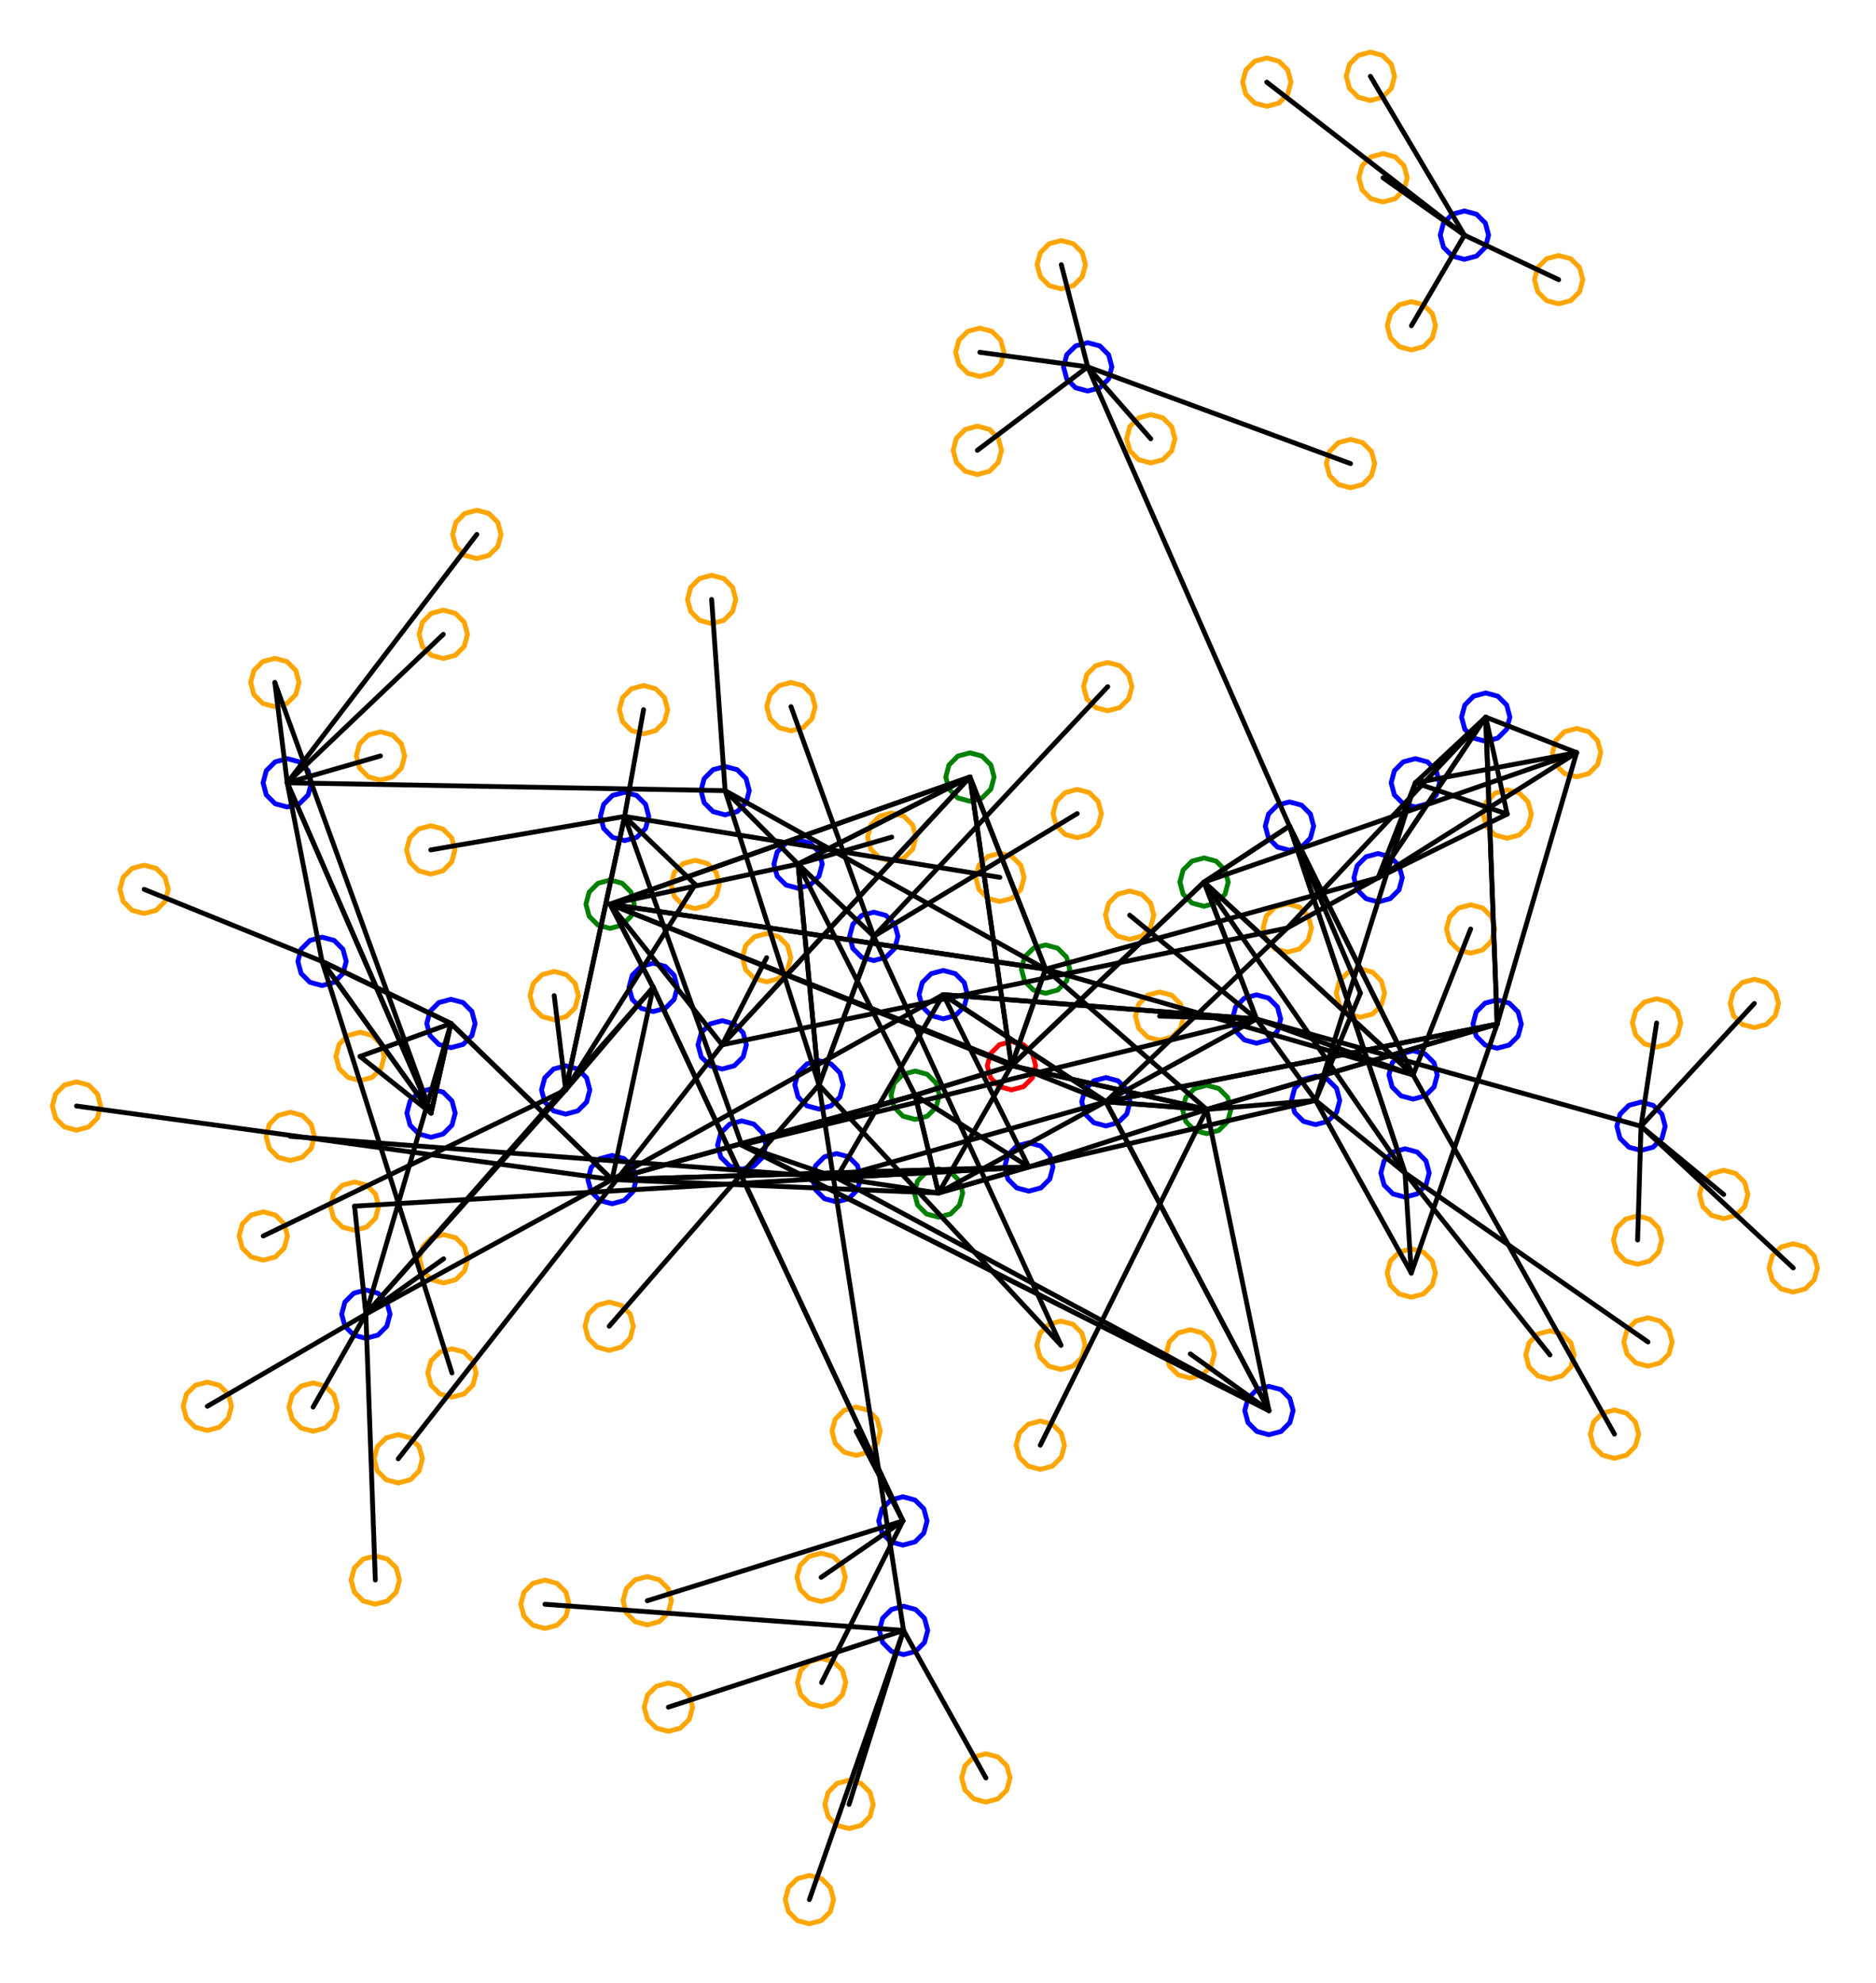 <?xml version="1.0" ?><!DOCTYPE svg  PUBLIC '-//W3C//DTD SVG 1.1//EN'  'http://www.w3.org/Graphics/SVG/1.1/DTD/svg11.dtd'><svg height="410.000" viewBox="-164.000 -200.000 388.000 410.000" width="388.000" xmlns="http://www.w3.org/2000/svg"><line fill="none" stroke="none" stroke-linecap="round" stroke-width="2.0" x1="0.0" x2="0.0" y1="0.0" y2="0.0"/><polygon fill="none" fill-rule="evenodd" points="0.0,0.0 0.0,0.0 0.0,0.0" stroke-linejoin="round"/><line fill="none" stroke="none" stroke-linecap="round" stroke-width="2.0" x1="0.0" x2="0.0" y1="0.0" y2="0.0"/><line fill="none" stroke="none" stroke-linecap="round" stroke-width="2.0" x1="0.0" x2="0.0" y1="0.0" y2="0.0"/><polygon fill="none" fill-rule="evenodd" points="0.0,0.0 0.0,0.0 0.0,0.0" stroke-linejoin="round"/><line fill="none" stroke="none" stroke-linecap="round" stroke-width="2.0" x1="0.0" x2="0.0" y1="0.0" y2="0.0"/><line fill="none" stroke="none" stroke-linecap="round" stroke-width="2.0" x1="0.0" x2="0.0" y1="0.0" y2="0.0"/><polygon fill="none" fill-rule="evenodd" points="0.0,0.0 0.0,0.0 0.0,0.0" stroke-linejoin="round"/><line fill="none" stroke="none" stroke-linecap="round" stroke-width="2.0" x1="0.0" x2="0.0" y1="0.0" y2="0.0"/><line fill="none" stroke="none" stroke-linecap="round" stroke-width="2.0" x1="0.0" x2="0.0" y1="0.0" y2="0.0"/><polygon fill="none" fill-rule="evenodd" points="0.0,0.0 0.0,0.0 0.0,0.0" stroke-linejoin="round"/><line fill="none" stroke="none" stroke-linecap="round" stroke-width="2.0" x1="0.0" x2="0.0" y1="0.0" y2="0.0"/><line fill="none" stroke="none" stroke-linecap="round" stroke-width="2.0" x1="0.0" x2="0.0" y1="0.0" y2="0.0"/><polygon fill="none" fill-rule="evenodd" points="0.0,0.0 0.0,0.0 0.0,0.0" stroke-linejoin="round"/><line fill="none" stroke="none" stroke-linecap="round" stroke-width="2.0" x1="0.0" x2="0.0" y1="0.0" y2="0.0"/><line fill="none" stroke="none" stroke-linecap="round" stroke-width="2.0" x1="0.0" x2="0.0" y1="0.0" y2="0.0"/><polygon fill="none" fill-rule="evenodd" points="0.0,0.0 0.0,0.0 0.0,0.0" stroke-linejoin="round"/><line fill="none" stroke="none" stroke-linecap="round" stroke-width="2.0" x1="0.0" x2="0.0" y1="0.0" y2="0.0"/><line fill="none" stroke="none" stroke-linecap="round" stroke-width="2.0" x1="0.0" x2="0.0" y1="0.0" y2="0.0"/><polygon fill="none" fill-rule="evenodd" points="0.0,0.0 0.0,0.0 0.0,0.0" stroke-linejoin="round"/><line fill="none" stroke="none" stroke-linecap="round" stroke-width="2.0" x1="0.0" x2="0.0" y1="0.0" y2="0.0"/><line fill="none" stroke="none" stroke-linecap="round" stroke-width="2.0" x1="0.0" x2="0.0" y1="0.0" y2="0.0"/><polygon fill="none" fill-rule="evenodd" points="0.0,0.0 0.0,0.0 0.0,0.0" stroke-linejoin="round"/><line fill="none" stroke="none" stroke-linecap="round" stroke-width="2.0" x1="0.0" x2="0.0" y1="0.0" y2="0.0"/><line fill="none" stroke="none" stroke-linecap="round" stroke-width="2.0" x1="0.0" x2="0.0" y1="0.0" y2="0.0"/><polygon fill="none" fill-rule="evenodd" points="0.0,0.0 0.0,0.0 0.0,0.0" stroke-linejoin="round"/><line fill="none" stroke="none" stroke-linecap="round" stroke-width="2.0" x1="0.0" x2="0.0" y1="0.0" y2="0.0"/><line fill="none" stroke="none" stroke-linecap="round" stroke-width="2.0" x1="0.0" x2="0.0" y1="0.0" y2="0.0"/><polygon fill="none" fill-rule="evenodd" points="0.0,0.0 0.0,0.0 0.0,0.0" stroke-linejoin="round"/><line fill="none" stroke="none" stroke-linecap="round" stroke-width="2.0" x1="0.0" x2="0.0" y1="0.0" y2="0.0"/><line fill="none" stroke="none" stroke-linecap="round" stroke-width="2.0" x1="0.0" x2="0.0" y1="0.0" y2="0.0"/><polygon fill="none" fill-rule="evenodd" points="0.0,0.0 0.0,0.0 0.0,0.0" stroke-linejoin="round"/><line fill="none" stroke="none" stroke-linecap="round" stroke-width="2.0" x1="0.0" x2="0.0" y1="0.0" y2="0.0"/><line fill="none" stroke="none" stroke-linecap="round" stroke-width="2.0" x1="0.0" x2="0.0" y1="0.0" y2="0.0"/><polygon fill="none" fill-rule="evenodd" points="0.0,0.0 0.0,0.0 0.0,0.0" stroke-linejoin="round"/><line fill="none" stroke="none" stroke-linecap="round" stroke-width="2.0" x1="0.0" x2="0.0" y1="0.0" y2="0.0"/><line fill="none" stroke="none" stroke-linecap="round" stroke-width="2.0" x1="0.0" x2="0.0" y1="0.0" y2="0.0"/><polygon fill="none" fill-rule="evenodd" points="0.0,0.0 0.0,0.0 0.0,0.0" stroke-linejoin="round"/><line fill="none" stroke="none" stroke-linecap="round" stroke-width="2.0" x1="0.0" x2="0.0" y1="0.0" y2="0.0"/><line fill="none" stroke="none" stroke-linecap="round" stroke-width="2.0" x1="0.0" x2="0.0" y1="0.0" y2="0.0"/><polygon fill="none" fill-rule="evenodd" points="0.0,0.0 0.0,0.0 0.0,0.0" stroke-linejoin="round"/><line fill="none" stroke="none" stroke-linecap="round" stroke-width="2.0" x1="0.0" x2="0.0" y1="0.0" y2="0.0"/><line fill="none" stroke="none" stroke-linecap="round" stroke-width="2.0" x1="0.0" x2="0.0" y1="0.0" y2="0.0"/><polygon fill="none" fill-rule="evenodd" points="0.0,0.0 0.0,0.0 0.0,0.0" stroke-linejoin="round"/><line fill="none" stroke="none" stroke-linecap="round" stroke-width="2.0" x1="0.0" x2="0.0" y1="0.0" y2="0.0"/><line fill="none" stroke="none" stroke-linecap="round" stroke-width="2.0" x1="0.0" x2="0.0" y1="0.0" y2="0.0"/><polygon fill="none" fill-rule="evenodd" points="0.0,0.0 0.0,0.0 0.0,0.0" stroke-linejoin="round"/><line fill="none" stroke="none" stroke-linecap="round" stroke-width="2.0" x1="0.0" x2="0.0" y1="0.0" y2="0.0"/><line fill="none" stroke="none" stroke-linecap="round" stroke-width="2.0" x1="0.0" x2="0.0" y1="0.0" y2="0.0"/><polygon fill="none" fill-rule="evenodd" points="0.0,0.0 0.0,0.0 0.0,0.0" stroke-linejoin="round"/><line fill="none" stroke="none" stroke-linecap="round" stroke-width="2.0" x1="0.0" x2="0.0" y1="0.0" y2="0.0"/><line fill="none" stroke="none" stroke-linecap="round" stroke-width="2.0" x1="0.0" x2="0.0" y1="0.0" y2="0.0"/><polygon fill="none" fill-rule="evenodd" points="0.0,0.0 0.0,0.0 0.0,0.0" stroke-linejoin="round"/><line fill="none" stroke="none" stroke-linecap="round" stroke-width="2.0" x1="0.0" x2="0.0" y1="0.0" y2="0.0"/><line fill="none" stroke="none" stroke-linecap="round" stroke-width="2.0" x1="0.0" x2="0.0" y1="0.0" y2="0.0"/><polygon fill="none" fill-rule="evenodd" points="0.0,0.0 0.0,0.0 0.0,0.0" stroke-linejoin="round"/><line fill="none" stroke="none" stroke-linecap="round" stroke-width="2.0" x1="0.0" x2="0.0" y1="0.0" y2="0.0"/><line fill="none" stroke="none" stroke-linecap="round" stroke-width="2.0" x1="0.0" x2="0.0" y1="0.0" y2="0.0"/><polygon fill="none" fill-rule="evenodd" points="0.0,0.0 0.0,0.0 0.0,0.0" stroke-linejoin="round"/><line fill="none" stroke="none" stroke-linecap="round" stroke-width="2.0" x1="0.0" x2="0.0" y1="0.0" y2="0.0"/><line fill="none" stroke="none" stroke-linecap="round" stroke-width="2.0" x1="0.0" x2="0.0" y1="0.0" y2="0.0"/><polygon fill="none" fill-rule="evenodd" points="0.0,0.0 0.0,0.0 0.0,0.0" stroke-linejoin="round"/><line fill="none" stroke="none" stroke-linecap="round" stroke-width="2.0" x1="0.0" x2="0.0" y1="0.0" y2="0.0"/><line fill="none" stroke="none" stroke-linecap="round" stroke-width="2.0" x1="0.0" x2="0.0" y1="0.0" y2="0.0"/><polygon fill="none" fill-rule="evenodd" points="0.0,0.0 0.0,0.0 0.0,0.0" stroke-linejoin="round"/><line fill="none" stroke="none" stroke-linecap="round" stroke-width="2.0" x1="0.0" x2="0.0" y1="0.0" y2="0.0"/><line fill="none" stroke="none" stroke-linecap="round" stroke-width="2.0" x1="0.0" x2="0.0" y1="0.0" y2="0.0"/><polygon fill="none" fill-rule="evenodd" points="0.0,0.0 0.0,0.0 0.0,0.0" stroke-linejoin="round"/><line fill="none" stroke="none" stroke-linecap="round" stroke-width="2.0" x1="0.0" x2="0.0" y1="0.0" y2="0.0"/><line fill="none" stroke="none" stroke-linecap="round" stroke-width="2.0" x1="0.0" x2="0.0" y1="0.0" y2="0.0"/><polygon fill="none" fill-rule="evenodd" points="0.0,0.0 0.0,0.0 0.0,0.0" stroke-linejoin="round"/><line fill="none" stroke="none" stroke-linecap="round" stroke-width="2.0" x1="0.0" x2="0.0" y1="0.0" y2="0.0"/><line fill="none" stroke="none" stroke-linecap="round" stroke-width="2.0" x1="0.0" x2="0.0" y1="0.0" y2="0.0"/><polygon fill="none" fill-rule="evenodd" points="0.0,0.0 0.0,0.0 0.0,0.0" stroke-linejoin="round"/><line fill="none" stroke="none" stroke-linecap="round" stroke-width="2.0" x1="0.0" x2="0.0" y1="0.0" y2="0.0"/><line fill="none" stroke="none" stroke-linecap="round" stroke-width="2.0" x1="0.0" x2="0.0" y1="0.0" y2="0.0"/><polygon fill="none" fill-rule="evenodd" points="0.0,0.0 0.0,0.0 0.0,0.0" stroke-linejoin="round"/><line fill="none" stroke="none" stroke-linecap="round" stroke-width="2.0" x1="0.0" x2="0.0" y1="0.0" y2="0.0"/><line fill="none" stroke="none" stroke-linecap="round" stroke-width="2.0" x1="0.0" x2="0.0" y1="0.0" y2="0.0"/><polygon fill="none" fill-rule="evenodd" points="0.0,0.0 0.0,0.0 0.0,0.0" stroke-linejoin="round"/><line fill="none" stroke="none" stroke-linecap="round" stroke-width="2.0" x1="0.0" x2="0.0" y1="0.0" y2="0.0"/><line fill="none" stroke="none" stroke-linecap="round" stroke-width="2.0" x1="0.0" x2="0.0" y1="0.0" y2="0.0"/><polygon fill="none" fill-rule="evenodd" points="0.0,0.0 0.0,0.0 0.0,0.0" stroke-linejoin="round"/><line fill="none" stroke="none" stroke-linecap="round" stroke-width="2.0" x1="0.0" x2="0.0" y1="0.0" y2="0.0"/><line fill="none" stroke="none" stroke-linecap="round" stroke-width="2.0" x1="0.0" x2="0.0" y1="0.0" y2="0.0"/><polygon fill="none" fill-rule="evenodd" points="0.0,0.0 0.0,0.0 0.0,0.0" stroke-linejoin="round"/><line fill="none" stroke="none" stroke-linecap="round" stroke-width="2.0" x1="0.0" x2="0.0" y1="0.0" y2="0.0"/><line fill="none" stroke="none" stroke-linecap="round" stroke-width="2.0" x1="0.0" x2="0.0" y1="0.0" y2="0.0"/><polygon fill="none" fill-rule="evenodd" points="0.0,0.0 0.0,0.0 0.0,0.0" stroke-linejoin="round"/><line fill="none" stroke="none" stroke-linecap="round" stroke-width="2.0" x1="0.0" x2="0.0" y1="0.0" y2="0.0"/><line fill="none" stroke="none" stroke-linecap="round" stroke-width="2.0" x1="0.0" x2="0.0" y1="0.0" y2="0.0"/><polygon fill="none" fill-rule="evenodd" points="0.0,0.0 0.0,0.0 0.0,0.0" stroke-linejoin="round"/><line fill="none" stroke="none" stroke-linecap="round" stroke-width="2.0" x1="0.0" x2="0.0" y1="0.0" y2="0.0"/><line fill="none" stroke="none" stroke-linecap="round" stroke-width="2.0" x1="0.0" x2="0.0" y1="0.0" y2="0.0"/><polygon fill="none" fill-rule="evenodd" points="0.0,0.0 0.0,0.0 0.0,0.0" stroke-linejoin="round"/><line fill="none" stroke="none" stroke-linecap="round" stroke-width="2.0" x1="0.0" x2="0.0" y1="0.0" y2="0.0"/><line fill="none" stroke="none" stroke-linecap="round" stroke-width="2.0" x1="0.0" x2="0.0" y1="0.0" y2="0.0"/><polygon fill="none" fill-rule="evenodd" points="0.0,0.0 0.0,0.0 0.0,0.0" stroke-linejoin="round"/><line fill="none" stroke="none" stroke-linecap="round" stroke-width="2.0" x1="0.0" x2="0.0" y1="0.0" y2="0.0"/><line fill="none" stroke="none" stroke-linecap="round" stroke-width="2.0" x1="0.0" x2="0.0" y1="0.0" y2="0.0"/><polygon fill="none" fill-rule="evenodd" points="0.0,0.0 0.0,0.0 0.0,0.0" stroke-linejoin="round"/><line fill="none" stroke="none" stroke-linecap="round" stroke-width="2.0" x1="0.0" x2="0.0" y1="0.0" y2="0.0"/><line fill="none" stroke="none" stroke-linecap="round" stroke-width="2.0" x1="0.0" x2="0.0" y1="0.0" y2="0.0"/><polygon fill="none" fill-rule="evenodd" points="0.0,0.0 0.0,0.0 0.0,0.0" stroke-linejoin="round"/><line fill="none" stroke="none" stroke-linecap="round" stroke-width="2.0" x1="0.0" x2="0.0" y1="0.0" y2="0.0"/><line fill="none" stroke="none" stroke-linecap="round" stroke-width="2.0" x1="0.0" x2="0.0" y1="0.0" y2="0.0"/><polygon fill="none" fill-rule="evenodd" points="0.0,0.0 0.0,0.0 0.0,0.0" stroke-linejoin="round"/><line fill="none" stroke="none" stroke-linecap="round" stroke-width="2.0" x1="0.0" x2="0.0" y1="0.0" y2="0.0"/><line fill="none" stroke="none" stroke-linecap="round" stroke-width="2.0" x1="0.0" x2="0.0" y1="0.0" y2="0.0"/><polygon fill="none" fill-rule="evenodd" points="0.0,0.0 0.0,0.0 0.0,0.0" stroke-linejoin="round"/><polyline fill="none" points="-37.409,48.912 -34.909,48.242 -33.078,46.412 -32.409,43.912 -33.078,41.412 -34.909,39.582 -37.409,38.912 -39.909,39.582 -41.739,41.412 -42.409,43.912 -41.739,46.412 -39.909,48.242 -37.409,48.912" stroke="#00f" stroke-linecap="round" stroke-linejoin="round"/><polyline fill="none" points="98,-178.011 100.5,-178.681 102.33,-180.511 103,-183.011 102.33,-185.511 100.5,-187.341 98,-188.011 95.5,-187.341 93.67,-185.511 93,-183.011 93.67,-180.511 95.5,-178.681 98,-178.011" stroke="#ffa500" stroke-linecap="round" stroke-linejoin="round"/><polyline fill="none" points="162.08,-39.372 164.58,-40.041 166.41,-41.872 167.08,-44.372 166.41,-46.872 164.58,-48.702 162.08,-49.372 159.58,-48.702 157.75,-46.872 157.08,-44.372 157.75,-41.872 159.58,-40.041 162.08,-39.372" stroke="#ffa500" stroke-linecap="round" stroke-linejoin="round"/><polyline fill="none" points="-10.588,41.773 -8.088,41.103 -6.258,39.273 -5.588,36.773 -6.258,34.273 -8.088,32.443 -10.588,31.773 -13.088,32.443 -14.918,34.273 -15.588,36.773 -14.918,39.273 -13.088,41.103 -10.588,41.773" stroke="#00f" stroke-linecap="round" stroke-linejoin="round"/><polyline fill="none" points="102.239,-3.108 104.739,-3.777 106.569,-5.608 107.239,-8.108 106.569,-10.608 104.739,-12.438 102.239,-13.108 99.739,-12.438 97.909,-10.608 97.239,-8.108 97.909,-5.608 99.739,-3.777 102.239,-3.108" stroke="#ffa500" stroke-linecap="round" stroke-linejoin="round"/><polyline fill="none" points="198.841,12.494 201.341,11.824 203.171,9.994 203.841,7.494 203.171,4.994 201.341,3.164 198.841,2.494 196.341,3.164 194.511,4.994 193.841,7.494 194.511,9.994 196.341,11.824 198.841,12.494" stroke="#ffa500" stroke-linecap="round" stroke-linejoin="round"/><polyline fill="none" points="-103.968,39.974 -101.468,39.305 -99.638,37.474 -98.968,34.974 -99.638,32.474 -101.468,30.644 -103.968,29.974 -106.468,30.644 -108.298,32.474 -108.968,34.974 -108.298,37.474 -106.468,39.305 -103.968,39.974" stroke="#ffa500" stroke-linecap="round" stroke-linejoin="round"/><polyline fill="none" points="145.645,16.753 148.145,16.083 149.975,14.253 150.645,11.753 149.975,9.253 148.145,7.423 145.645,6.753 143.145,7.423 141.315,9.253 140.645,11.753 141.315,14.253 143.145,16.083 145.645,16.753" stroke="#00f" stroke-linecap="round" stroke-linejoin="round"/><polyline fill="none" points="128.724,-33.13 131.224,-33.8 133.055,-35.63 133.724,-38.13 133.055,-40.63 131.224,-42.46 128.724,-43.13 126.224,-42.46 124.394,-40.63 123.724,-38.13 124.394,-35.63 126.224,-33.8 128.724,-33.13" stroke="#00f" stroke-linecap="round" stroke-linejoin="round"/><polyline fill="none" points="-37.82,-8.034 -35.32,-8.704 -33.49,-10.534 -32.82,-13.034 -33.49,-15.534 -35.32,-17.365 -37.82,-18.034 -40.32,-17.365 -42.15,-15.534 -42.82,-13.034 -42.15,-10.534 -40.32,-8.704 -37.82,-8.034" stroke="#008000" stroke-linecap="round" stroke-linejoin="round"/><polyline fill="none" points="30.112,51.684 32.612,51.014 34.442,49.184 35.112,46.684 34.442,44.184 32.612,42.354 30.112,41.684 27.612,42.354 25.782,44.184 25.112,46.684 25.782,49.184 27.612,51.014 30.112,51.684" stroke="#008000" stroke-linecap="round" stroke-linejoin="round"/><polyline fill="none" points="-0.403,-48.878 2.097,-49.548 3.927,-51.378 4.597,-53.878 3.927,-56.378 2.097,-58.208 -0.403,-58.878 -2.903,-58.208 -4.733,-56.378 -5.403,-53.878 -4.733,-51.378 -2.903,-49.548 -0.403,-48.878" stroke="#ffa500" stroke-linecap="round" stroke-linejoin="round"/><polyline fill="none" points="31.082,10.666 33.582,9.997 35.413,8.166 36.082,5.666 35.413,3.166 33.582,1.336 31.082,0.666 28.582,1.336 26.752,3.166 26.082,5.666 26.752,8.166 28.582,9.997 31.082,10.666" stroke="#00f" stroke-linecap="round" stroke-linejoin="round"/><polyline fill="none" points="169.909,101.55 172.409,100.88 174.239,99.05 174.909,96.55 174.239,94.05 172.409,92.22 169.909,91.55 167.409,92.22 165.579,94.05 164.909,96.55 165.579,99.05 167.409,100.88 169.909,101.55" stroke="#ffa500" stroke-linecap="round" stroke-linejoin="round"/><polyline fill="none" points="42.799,-13.581 45.299,-14.251 47.129,-16.081 47.799,-18.581 47.129,-21.081 45.299,-22.911 42.799,-23.581 40.299,-22.911 38.469,-21.081 37.799,-18.581 38.469,-16.081 40.299,-14.251 42.799,-13.581" stroke="#ffa500" stroke-linecap="round" stroke-linejoin="round"/><polyline fill="none" points="38.645,-122.154 41.145,-122.824 42.975,-124.654 43.645,-127.154 42.975,-129.654 41.145,-131.484 38.645,-132.154 36.145,-131.484 34.314,-129.654 33.645,-127.154 34.314,-124.654 36.145,-122.824 38.645,-122.154" stroke="#ffa500" stroke-linecap="round" stroke-linejoin="round"/><polyline fill="none" points="143.282,-46.714 145.782,-47.384 147.612,-49.214 148.282,-51.714 147.612,-54.214 145.782,-56.044 143.282,-56.714 140.782,-56.044 138.952,-54.214 138.282,-51.714 138.952,-49.214 140.782,-47.384 143.282,-46.714" stroke="#00f" stroke-linecap="round" stroke-linejoin="round"/><polyline fill="none" points="38.138,-101.882 40.638,-102.551 42.468,-104.382 43.138,-106.882 42.468,-109.382 40.638,-111.212 38.138,-111.882 35.638,-111.212 33.808,-109.382 33.138,-106.882 33.808,-104.382 35.638,-102.551 38.138,-101.882" stroke="#ffa500" stroke-linecap="round" stroke-linejoin="round"/><polyline fill="none" points="95.877,15.711 98.377,15.042 100.207,13.211 100.877,10.711 100.207,8.211 98.377,6.381 95.877,5.711 93.377,6.381 91.547,8.211 90.877,10.711 91.547,13.211 93.377,15.042 95.877,15.711" stroke="#00f" stroke-linecap="round" stroke-linejoin="round"/><polyline fill="none" points="138.876,-146.376 141.376,-147.046 143.206,-148.876 143.876,-151.376 143.206,-153.876 141.376,-155.706 138.876,-156.376 136.376,-155.706 134.545,-153.876 133.876,-151.376 134.545,-148.876 136.376,-147.046 138.876,-146.376" stroke="#00f" stroke-linecap="round" stroke-linejoin="round"/><polyline fill="none" points="119.428,-179.221 121.928,-179.891 123.758,-181.721 124.428,-184.221 123.758,-186.721 121.928,-188.551 119.428,-189.221 116.928,-188.551 115.098,-186.721 114.428,-184.221 115.098,-181.721 116.928,-179.891 119.428,-179.221" stroke="#ffa500" stroke-linecap="round" stroke-linejoin="round"/><polyline fill="none" points="-34.816,-26.185 -32.316,-26.855 -30.485,-28.685 -29.816,-31.185 -30.485,-33.685 -32.316,-35.516 -34.816,-36.185 -37.316,-35.516 -39.146,-33.685 -39.816,-31.185 -39.146,-28.685 -37.316,-26.855 -34.816,-26.185" stroke="#00f" stroke-linecap="round" stroke-linejoin="round"/><polyline fill="none" points="55.502,-140.266 58.002,-140.935 59.832,-142.766 60.502,-145.266 59.832,-147.766 58.002,-149.596 55.502,-150.266 53.002,-149.596 51.172,-147.766 50.502,-145.266 51.172,-142.766 53.002,-140.935 55.502,-140.266" stroke="#ffa500" stroke-linecap="round" stroke-linejoin="round"/><polyline fill="none" points="55.432,83.167 57.932,82.497 59.762,80.667 60.432,78.167 59.762,75.667 57.932,73.836 55.432,73.167 52.932,73.836 51.102,75.667 50.432,78.167 51.102,80.667 52.932,82.497 55.432,83.167" stroke="#ffa500" stroke-linecap="round" stroke-linejoin="round"/><polyline fill="none" points="-65.377,-84.495 -62.877,-85.165 -61.047,-86.995 -60.377,-89.495 -61.047,-91.995 -62.877,-93.825 -65.377,-94.495 -67.877,-93.825 -69.708,-91.995 -70.377,-89.495 -69.708,-86.995 -67.877,-85.165 -65.377,-84.495" stroke="#ffa500" stroke-linecap="round" stroke-linejoin="round"/><polyline fill="none" points="-107.155,-53.869 -104.655,-54.539 -102.825,-56.369 -102.155,-58.869 -102.825,-61.369 -104.655,-63.199 -107.155,-63.869 -109.655,-63.199 -111.485,-61.369 -112.155,-58.869 -111.485,-56.369 -109.655,-54.539 -107.155,-53.869" stroke="#ffa500" stroke-linecap="round" stroke-linejoin="round"/><polyline fill="none" points="22.741,119.496 25.241,118.826 27.072,116.996 27.741,114.496 27.072,111.996 25.241,110.166 22.741,109.496 20.241,110.166 18.411,111.996 17.741,114.496 18.411,116.996 20.241,118.826 22.741,119.496" stroke="#00f" stroke-linecap="round" stroke-linejoin="round"/><polyline fill="none" points="69.639,-5.759 72.139,-6.429 73.97,-8.259 74.639,-10.759 73.97,-13.259 72.139,-15.089 69.639,-15.759 67.139,-15.089 65.309,-13.259 64.639,-10.759 65.309,-8.259 67.139,-6.429 69.639,-5.759" stroke="#ffa500" stroke-linecap="round" stroke-linejoin="round"/><polyline fill="none" points="115.32,-99.143 117.82,-99.813 119.65,-101.643 120.32,-104.143 119.65,-106.643 117.82,-108.474 115.32,-109.143 112.82,-108.474 110.99,-106.643 110.32,-104.143 110.99,-101.643 112.82,-99.813 115.32,-99.143" stroke="#ffa500" stroke-linecap="round" stroke-linejoin="round"/><polyline fill="none" points="122.047,-158.234 124.547,-158.904 126.377,-160.734 127.047,-163.234 126.377,-165.734 124.547,-167.564 122.047,-168.234 119.547,-167.564 117.717,-165.734 117.047,-163.234 117.717,-160.734 119.547,-158.904 122.047,-158.234" stroke="#ffa500" stroke-linecap="round" stroke-linejoin="round"/><polyline fill="none" points="36.605,-34.326 39.105,-34.996 40.935,-36.826 41.605,-39.326 40.935,-41.826 39.105,-43.656 36.605,-44.326 34.105,-43.656 32.275,-41.826 31.605,-39.326 32.275,-36.826 34.105,-34.996 36.605,-34.326" stroke="#008000" stroke-linecap="round" stroke-linejoin="round"/><polyline fill="none" points="206.879,67.178 209.379,66.509 211.21,64.678 211.879,62.178 211.21,59.678 209.379,57.848 206.879,57.178 204.379,57.848 202.549,59.678 201.879,62.178 202.549,64.678 204.379,66.509 206.879,67.178" stroke="#ffa500" stroke-linecap="round" stroke-linejoin="round"/><polyline fill="none" points="85.579,34.41 88.079,33.74 89.909,31.91 90.579,29.41 89.909,26.91 88.079,25.08 85.579,24.41 83.079,25.08 81.249,26.91 80.579,29.41 81.249,31.91 83.079,33.74 85.579,34.41" stroke="#008000" stroke-linecap="round" stroke-linejoin="round"/><polyline fill="none" points="158.363,-137.17 160.863,-137.84 162.693,-139.67 163.363,-142.17 162.693,-144.67 160.863,-146.5 158.363,-147.17 155.863,-146.5 154.033,-144.67 153.363,-142.17 154.033,-139.67 155.863,-137.84 158.363,-137.17" stroke="#ffa500" stroke-linecap="round" stroke-linejoin="round"/><polyline fill="none" points="-148.177,33.7 -145.677,33.03 -143.846,31.2 -143.177,28.7 -143.846,26.2 -145.677,24.37 -148.177,23.7 -150.677,24.37 -152.507,26.2 -153.177,28.7 -152.507,31.2 -150.677,33.03 -148.177,33.7" stroke="#ffa500" stroke-linecap="round" stroke-linejoin="round"/><polyline fill="none" points="-28.904,9.161 -26.404,8.491 -24.574,6.661 -23.904,4.161 -24.574,1.661 -26.404,-0.169 -28.904,-0.839 -31.404,-0.169 -33.234,1.661 -33.904,4.161 -33.234,6.661 -31.404,8.491 -28.904,9.161" stroke="#00f" stroke-linecap="round" stroke-linejoin="round"/><polyline fill="none" points="-74.852,35.159 -72.352,34.49 -70.522,32.659 -69.852,30.159 -70.522,27.659 -72.352,25.829 -74.852,25.159 -77.352,25.829 -79.182,27.659 -79.852,30.159 -79.182,32.659 -77.352,34.49 -74.852,35.159" stroke="#00f" stroke-linecap="round" stroke-linejoin="round"/><polyline fill="none" points="16.718,-1.384 19.218,-2.054 21.048,-3.884 21.718,-6.384 21.048,-8.884 19.218,-10.714 16.718,-11.384 14.218,-10.714 12.388,-8.884 11.718,-6.384 12.388,-3.884 14.218,-2.054 16.718,-1.384" stroke="#00f" stroke-linecap="round" stroke-linejoin="round"/><polyline fill="none" points="85.03,-12.603 87.53,-13.273 89.36,-15.103 90.03,-17.603 89.36,-20.103 87.53,-21.933 85.03,-22.603 82.53,-21.933 80.7,-20.103 80.03,-17.603 80.7,-15.103 82.53,-13.273 85.03,-12.603" stroke="#008000" stroke-linecap="round" stroke-linejoin="round"/><polyline fill="none" points="127.892,68.235 130.392,67.565 132.222,65.735 132.892,63.235 132.222,60.735 130.392,58.905 127.892,58.235 125.392,58.905 123.561,60.735 122.892,63.235 123.561,65.735 125.392,67.565 127.892,68.235" stroke="#ffa500" stroke-linecap="round" stroke-linejoin="round"/><polyline fill="none" points="-104.592,-33.135 -102.092,-33.805 -100.262,-35.635 -99.592,-38.135 -100.262,-40.635 -102.092,-42.465 -104.592,-43.135 -107.092,-42.465 -108.922,-40.635 -109.592,-38.135 -108.922,-35.635 -107.092,-33.805 -104.592,-33.135" stroke="#00f" stroke-linecap="round" stroke-linejoin="round"/><polyline fill="none" points="-86.376,131.713 -83.876,131.043 -82.046,129.213 -81.376,126.713 -82.046,124.213 -83.876,122.383 -86.376,121.713 -88.876,122.383 -90.707,124.213 -91.376,126.713 -90.707,129.213 -88.876,131.043 -86.376,131.713" stroke="#ffa500" stroke-linecap="round" stroke-linejoin="round"/><polyline fill="none" points="98.446,96.666 100.946,95.996 102.776,94.166 103.446,91.666 102.776,89.166 100.946,87.336 98.446,86.666 95.946,87.336 94.116,89.166 93.446,91.666 94.116,94.166 95.946,95.996 98.446,96.666" stroke="#00f" stroke-linecap="round" stroke-linejoin="round"/><polyline fill="none" points="65.106,-53.019 67.606,-53.689 69.436,-55.519 70.106,-58.019 69.436,-60.519 67.606,-62.349 65.106,-63.019 62.606,-62.349 60.776,-60.519 60.106,-58.019 60.776,-55.519 62.606,-53.689 65.106,-53.019" stroke="#ffa500" stroke-linecap="round" stroke-linejoin="round"/><polyline fill="none" points="176.841,82.487 179.341,81.817 181.171,79.987 181.841,77.487 181.171,74.987 179.341,73.157 176.841,72.487 174.341,73.157 172.51,74.987 171.841,77.487 172.51,79.987 174.341,81.817 176.841,82.487" stroke="#ffa500" stroke-linecap="round" stroke-linejoin="round"/><polyline fill="none" points="175.4,37.883 177.9,37.213 179.73,35.383 180.4,32.883 179.73,30.383 177.9,28.553 175.4,27.883 172.9,28.553 171.07,30.383 170.4,32.883 171.07,35.383 172.9,37.213 175.4,37.883" stroke="#00f" stroke-linecap="round" stroke-linejoin="round"/><polyline fill="none" points="-16.818,-71.048 -14.318,-71.718 -12.488,-73.548 -11.818,-76.048 -12.488,-78.548 -14.318,-80.378 -16.818,-81.048 -19.318,-80.378 -21.149,-78.548 -21.818,-76.048 -21.149,-73.548 -19.318,-71.718 -16.818,-71.048" stroke="#ffa500" stroke-linecap="round" stroke-linejoin="round"/><polyline fill="none" points="192.505,51.988 195.005,51.319 196.835,49.488 197.505,46.988 196.835,44.488 195.005,42.658 192.505,41.988 190.005,42.658 188.175,44.488 187.505,46.988 188.175,49.488 190.005,51.319 192.505,51.988" stroke="#ffa500" stroke-linecap="round" stroke-linejoin="round"/><polyline fill="none" points="-25.759,157.998 -23.259,157.328 -21.429,155.498 -20.759,152.998 -21.429,150.498 -23.259,148.668 -25.759,147.998 -28.259,148.668 -30.09,150.498 -30.759,152.998 -30.09,155.498 -28.259,157.328 -25.759,157.998" stroke="#ffa500" stroke-linecap="round" stroke-linejoin="round"/><polyline fill="none" points="64.727,32.819 67.227,32.149 69.058,30.319 69.727,27.819 69.058,25.319 67.227,23.489 64.727,22.819 62.227,23.489 60.397,25.319 59.727,27.819 60.397,30.319 62.227,32.149 64.727,32.819" stroke="#00f" stroke-linecap="round" stroke-linejoin="round"/><polyline fill="none" points="147.72,-26.666 150.22,-27.336 152.051,-29.166 152.72,-31.666 152.051,-34.166 150.22,-35.996 147.72,-36.666 145.22,-35.996 143.39,-34.166 142.72,-31.666 143.39,-29.166 145.22,-27.336 147.72,-26.666" stroke="#ffa500" stroke-linecap="round" stroke-linejoin="round"/><polyline fill="none" points="-51.29,136.727 -48.79,136.057 -46.96,134.227 -46.29,131.727 -46.96,129.227 -48.79,127.397 -51.29,126.727 -53.79,127.397 -55.62,129.227 -56.29,131.727 -55.62,134.227 -53.79,136.057 -51.29,136.727" stroke="#ffa500" stroke-linecap="round" stroke-linejoin="round"/><polyline fill="none" points="13.071,100.945 15.571,100.275 17.401,98.445 18.071,95.945 17.401,93.445 15.571,91.615 13.071,90.945 10.571,91.615 8.741,93.445 8.071,95.945 8.741,98.445 10.571,100.275 13.071,100.945" stroke="#ffa500" stroke-linecap="round" stroke-linejoin="round"/><polyline fill="none" points="-14.03,-31.511 -11.53,-32.181 -9.7,-34.011 -9.03,-36.511 -9.7,-39.011 -11.53,-40.841 -14.03,-41.511 -16.53,-40.841 -18.361,-39.011 -19.03,-36.511 -18.361,-34.011 -16.53,-32.181 -14.03,-31.511" stroke="#00f" stroke-linecap="round" stroke-linejoin="round"/><polyline fill="none" points="178.62,16.521 181.12,15.851 182.95,14.021 183.62,11.521 182.95,9.021 181.12,7.191 178.62,6.521 176.12,7.191 174.29,9.021 173.62,11.521 174.29,14.021 176.12,15.851 178.62,16.521" stroke="#ffa500" stroke-linecap="round" stroke-linejoin="round"/><polyline fill="none" points="-74.909,-19.259 -72.409,-19.929 -70.579,-21.759 -69.909,-24.259 -70.579,-26.759 -72.409,-28.59 -74.909,-29.259 -77.409,-28.59 -79.239,-26.759 -79.909,-24.259 -79.239,-21.759 -77.409,-19.929 -74.909,-19.259" stroke="#ffa500" stroke-linecap="round" stroke-linejoin="round"/><polyline fill="none" points="-97.394,3.788 -94.894,3.118 -93.064,1.288 -92.394,-1.212 -93.064,-3.712 -94.894,-5.542 -97.394,-6.212 -99.894,-5.542 -101.724,-3.712 -102.394,-1.212 -101.724,1.288 -99.894,3.118 -97.394,3.788" stroke="#00f" stroke-linecap="round" stroke-linejoin="round"/><polyline fill="none" points="-38.005,79.232 -35.505,78.562 -33.675,76.732 -33.005,74.232 -33.675,71.732 -35.505,69.902 -38.005,69.232 -40.505,69.902 -42.335,71.732 -43.005,74.232 -42.335,76.732 -40.505,78.562 -38.005,79.232" stroke="#ffa500" stroke-linecap="round" stroke-linejoin="round"/><polyline fill="none" points="-30.901,-48.254 -28.401,-48.924 -26.571,-50.754 -25.901,-53.254 -26.571,-55.754 -28.401,-57.584 -30.901,-58.254 -33.401,-57.584 -35.232,-55.754 -35.901,-53.254 -35.232,-50.754 -33.401,-48.924 -30.901,-48.254" stroke="#ffa500" stroke-linecap="round" stroke-linejoin="round"/><polyline fill="none" points="60.958,-119.143 63.458,-119.813 65.288,-121.643 65.958,-124.143 65.288,-126.643 63.458,-128.473 60.958,-129.143 58.458,-128.473 56.628,-126.643 55.958,-124.143 56.628,-121.643 58.458,-119.813 60.958,-119.143" stroke="#00f" stroke-linecap="round" stroke-linejoin="round"/><polyline fill="none" points="39.904,172.633 42.404,171.963 44.234,170.133 44.904,167.633 44.234,165.133 42.404,163.303 39.904,162.633 37.404,163.303 35.574,165.133 34.904,167.633 35.574,170.133 37.404,171.963 39.904,172.633" stroke="#ffa500" stroke-linecap="round" stroke-linejoin="round"/><polyline fill="none" points="108.095,32.541 110.595,31.871 112.426,30.041 113.095,27.541 112.426,25.041 110.595,23.211 108.095,22.541 105.595,23.211 103.765,25.041 103.095,27.541 103.765,30.041 105.595,31.871 108.095,32.541" stroke="#00f" stroke-linecap="round" stroke-linejoin="round"/><polyline fill="none" points="-30.137,135.996 -27.637,135.327 -25.807,133.496 -25.137,130.996 -25.807,128.496 -27.637,126.666 -30.137,125.996 -32.637,126.666 -34.468,128.496 -35.137,130.996 -34.468,133.496 -32.637,135.327 -30.137,135.996" stroke="#ffa500" stroke-linecap="round" stroke-linejoin="round"/><polyline fill="none" points="156.567,85.172 159.067,84.502 160.897,82.672 161.567,80.172 160.897,77.672 159.067,75.842 156.567,75.172 154.067,75.842 152.237,77.672 151.567,80.172 152.237,82.672 154.067,84.502 156.567,85.172" stroke="#ffa500" stroke-linecap="round" stroke-linejoin="round"/><polyline fill="none" points="-70.734,16.635 -68.234,15.965 -66.404,14.135 -65.734,11.635 -66.404,9.135 -68.234,7.305 -70.734,6.635 -73.234,7.305 -75.064,9.135 -75.734,11.635 -75.064,14.135 -73.234,15.965 -70.734,16.635" stroke="#00f" stroke-linecap="round" stroke-linejoin="round"/><polyline fill="none" points="-5.448,3.024 -2.948,2.355 -1.118,0.524 -0.448,-1.976 -1.118,-4.476 -2.948,-6.306 -5.448,-6.976 -7.948,-6.306 -9.778,-4.476 -10.448,-1.976 -9.778,0.524 -7.948,2.355 -5.448,3.024" stroke="#ffa500" stroke-linecap="round" stroke-linejoin="round"/><polyline fill="none" points="-121.117,95.787 -118.617,95.117 -116.787,93.287 -116.117,90.787 -116.787,88.287 -118.617,86.457 -121.117,85.787 -123.617,86.457 -125.447,88.287 -126.117,90.787 -125.447,93.287 -123.617,95.117 -121.117,95.787" stroke="#ffa500" stroke-linecap="round" stroke-linejoin="round"/><polyline fill="none" points="3.402,197.795 5.902,197.125 7.732,195.295 8.402,192.795 7.732,190.295 5.902,188.465 3.402,187.795 0.902,188.465 -0.928,190.295 -1.598,192.795 -0.928,195.295 0.902,197.125 3.402,197.795" stroke="#ffa500" stroke-linecap="round" stroke-linejoin="round"/><polyline fill="none" points="51.157,103.833 53.657,103.163 55.487,101.333 56.157,98.833 55.487,96.333 53.657,94.502 51.157,93.833 48.657,94.502 46.827,96.333 46.157,98.833 46.827,101.333 48.657,103.163 51.157,103.833" stroke="#ffa500" stroke-linecap="round" stroke-linejoin="round"/><polyline fill="none" points="102.692,-24.182 105.192,-24.852 107.022,-26.682 107.692,-29.182 107.022,-31.682 105.192,-33.512 102.692,-34.182 100.192,-33.512 98.362,-31.682 97.692,-29.182 98.362,-26.682 100.192,-24.852 102.692,-24.182" stroke="#00f" stroke-linecap="round" stroke-linejoin="round"/><polyline fill="none" points="22.874,142.132 25.374,141.463 27.204,139.632 27.874,137.132 27.204,134.632 25.374,132.802 22.874,132.132 20.374,132.802 18.544,134.632 17.874,137.132 18.544,139.632 20.374,141.463 22.874,142.132" stroke="#00f" stroke-linecap="round" stroke-linejoin="round"/><polyline fill="none" points="1.06,-16.329 3.56,-16.999 5.39,-18.829 6.06,-21.329 5.39,-23.829 3.56,-25.659 1.06,-26.329 -1.44,-25.659 -3.27,-23.829 -3.94,-21.329 -3.27,-18.829 -1.44,-16.999 1.06,-16.329" stroke="#00f" stroke-linecap="round" stroke-linejoin="round"/><polyline fill="none" points="128.264,27.265 130.764,26.595 132.594,24.765 133.264,22.265 132.594,19.765 130.764,17.935 128.264,17.265 125.764,17.935 123.934,19.765 123.264,22.265 123.934,24.765 125.764,26.595 128.264,27.265" stroke="#00f" stroke-linecap="round" stroke-linejoin="round"/><polyline fill="none" points="11.605,178.111 14.105,177.442 15.935,175.611 16.605,173.111 15.935,170.611 14.105,168.781 11.605,168.111 9.105,168.781 7.275,170.611 6.605,173.111 7.275,175.611 9.105,177.442 11.605,178.111" stroke="#ffa500" stroke-linecap="round" stroke-linejoin="round"/><polyline fill="none" points="-70.526,88.9 -68.026,88.23 -66.196,86.4 -65.526,83.9 -66.196,81.4 -68.026,79.57 -70.526,78.9 -73.026,79.57 -74.856,81.4 -75.526,83.9 -74.856,86.4 -73.026,88.23 -70.526,88.9" stroke="#ffa500" stroke-linecap="round" stroke-linejoin="round"/><polyline fill="none" points="126.594,47.54 129.094,46.87 130.924,45.04 131.594,42.54 130.924,40.04 129.094,38.21 126.594,37.54 124.094,38.21 122.264,40.04 121.594,42.54 122.264,45.04 124.094,46.87 126.594,47.54" stroke="#00f" stroke-linecap="round" stroke-linejoin="round"/><polyline fill="none" points="48.783,46.303 51.283,45.633 53.113,43.803 53.783,41.303 53.113,38.803 51.283,36.973 48.783,36.303 46.283,36.973 44.453,38.803 43.783,41.303 44.453,43.803 46.283,45.633 48.783,46.303" stroke="#00f" stroke-linecap="round" stroke-linejoin="round"/><polyline fill="none" points="-109.549,60.574 -107.049,59.904 -105.219,58.074 -104.549,55.574 -105.219,53.074 -107.049,51.243 -109.549,50.574 -112.049,51.243 -113.879,53.074 -114.549,55.574 -113.879,58.074 -112.049,59.904 -109.549,60.574" stroke="#ffa500" stroke-linecap="round" stroke-linejoin="round"/><polyline fill="none" points="25.277,31.47 27.777,30.8 29.607,28.97 30.277,26.47 29.607,23.97 27.777,22.14 25.277,21.47 22.777,22.14 20.947,23.97 20.277,26.47 20.947,28.97 22.777,30.8 25.277,31.47" stroke="#008000" stroke-linecap="round" stroke-linejoin="round"/><polyline fill="none" points="-90.671,54.402 -88.171,53.732 -86.341,51.902 -85.671,49.402 -86.341,46.902 -88.171,45.072 -90.671,44.402 -93.171,45.072 -95.001,46.902 -95.671,49.402 -95.001,51.902 -93.171,53.732 -90.671,54.402" stroke="#ffa500" stroke-linecap="round" stroke-linejoin="round"/><polyline fill="none" points="-14.632,21.05 -12.132,20.38 -10.302,18.55 -9.632,16.05 -10.302,13.55 -12.132,11.72 -14.632,11.05 -17.132,11.72 -18.962,13.55 -19.632,16.05 -18.962,18.55 -17.132,20.38 -14.632,21.05" stroke="#00f" stroke-linecap="round" stroke-linejoin="round"/><polyline fill="none" points="174.694,61.415 177.194,60.745 179.024,58.915 179.694,56.415 179.024,53.915 177.194,52.085 174.694,51.415 172.194,52.085 170.364,53.915 169.694,56.415 170.364,58.915 172.194,60.745 174.694,61.415" stroke="#ffa500" stroke-linecap="round" stroke-linejoin="round"/><polyline fill="none" points="-134.193,-11.105 -131.693,-11.775 -129.863,-13.605 -129.193,-16.105 -129.863,-18.605 -131.693,-20.435 -134.193,-21.105 -136.693,-20.435 -138.523,-18.605 -139.193,-16.105 -138.523,-13.605 -136.693,-11.775 -134.193,-11.105" stroke="#ffa500" stroke-linecap="round" stroke-linejoin="round"/><polyline fill="none" points="82.179,84.95 84.679,84.281 86.509,82.45 87.179,79.95 86.509,77.45 84.679,75.62 82.179,74.95 79.679,75.62 77.849,77.45 77.179,79.95 77.849,82.45 79.679,84.281 82.179,84.95" stroke="#ffa500" stroke-linecap="round" stroke-linejoin="round"/><polyline fill="none" points="5.921,152.917 8.421,152.247 10.251,150.417 10.921,147.917 10.251,145.417 8.421,143.587 5.921,142.917 3.421,143.587 1.591,145.417 0.921,147.917 1.591,150.417 3.421,152.247 5.921,152.917" stroke="#ffa500" stroke-linecap="round" stroke-linejoin="round"/><polyline fill="none" points="-20.203,-12.114 -17.703,-12.784 -15.873,-14.614 -15.203,-17.114 -15.873,-19.614 -17.703,-21.444 -20.203,-22.114 -22.703,-21.444 -24.533,-19.614 -25.203,-17.114 -24.533,-14.614 -22.703,-12.784 -20.203,-12.114" stroke="#ffa500" stroke-linecap="round" stroke-linejoin="round"/><polyline fill="none" points="-81.638,106.648 -79.138,105.978 -77.308,104.148 -76.638,101.648 -77.308,99.148 -79.138,97.318 -81.638,96.648 -84.138,97.318 -85.968,99.148 -86.638,101.648 -85.968,104.148 -84.138,105.978 -81.638,106.648" stroke="#ffa500" stroke-linecap="round" stroke-linejoin="round"/><polyline fill="none" points="74.004,-104.268 76.504,-104.938 78.334,-106.768 79.004,-109.268 78.334,-111.768 76.504,-113.599 74.004,-114.268 71.504,-113.599 69.674,-111.768 69.004,-109.268 69.674,-106.768 71.504,-104.938 74.004,-104.268" stroke="#ffa500" stroke-linecap="round" stroke-linejoin="round"/><polyline fill="none" points="-47.005,30.376 -44.505,29.706 -42.675,27.876 -42.005,25.376 -42.675,22.876 -44.505,21.045 -47.005,20.376 -49.505,21.045 -51.335,22.876 -52.005,25.376 -51.335,27.876 -49.505,29.706 -47.005,30.376" stroke="#00f" stroke-linecap="round" stroke-linejoin="round"/><polyline fill="none" points="121.025,-13.506 123.525,-14.176 125.355,-16.006 126.025,-18.506 125.355,-21.006 123.525,-22.837 121.025,-23.506 118.525,-22.837 116.695,-21.006 116.025,-18.506 116.695,-16.006 118.525,-14.176 121.025,-13.506" stroke="#00f" stroke-linecap="round" stroke-linejoin="round"/><polyline fill="none" points="-72.314,-63.835 -69.814,-64.505 -67.984,-66.335 -67.314,-68.835 -67.984,-71.335 -69.814,-73.166 -72.314,-73.835 -74.814,-73.166 -76.644,-71.335 -77.314,-68.835 -76.644,-66.335 -74.814,-64.505 -72.314,-63.835" stroke="#ffa500" stroke-linecap="round" stroke-linejoin="round"/><polyline fill="none" points="45.201,25.358 47.701,24.688 49.531,22.858 50.201,20.358 49.531,17.858 47.701,16.028 45.201,15.358 42.701,16.028 40.871,17.858 40.201,20.358 40.871,22.858 42.701,24.688 45.201,25.358" stroke="#f00" stroke-linecap="round" stroke-linejoin="round"/><polyline fill="none" points="-85.309,-38.69 -82.809,-39.36 -80.979,-41.19 -80.309,-43.69 -80.979,-46.19 -82.809,-48.02 -85.309,-48.69 -87.809,-48.02 -89.639,-46.19 -90.309,-43.69 -89.639,-41.19 -87.809,-39.36 -85.309,-38.69" stroke="#ffa500" stroke-linecap="round" stroke-linejoin="round"/><polyline fill="none" points="-89.529,23.443 -87.029,22.773 -85.199,20.943 -84.529,18.443 -85.199,15.943 -87.029,14.113 -89.529,13.443 -92.029,14.113 -93.859,15.943 -94.529,18.443 -93.859,20.943 -92.029,22.773 -89.529,23.443" stroke="#ffa500" stroke-linecap="round" stroke-linejoin="round"/><polyline fill="none" points="-88.333,76.737 -85.833,76.067 -84.003,74.237 -83.333,71.737 -84.003,69.237 -85.833,67.407 -88.333,66.737 -90.833,67.407 -92.663,69.237 -93.333,71.737 -92.663,74.237 -90.833,76.067 -88.333,76.737" stroke="#00f" stroke-linecap="round" stroke-linejoin="round"/><polyline fill="none" points="-99.243,95.949 -96.743,95.279 -94.913,93.449 -94.243,90.949 -94.913,88.449 -96.743,86.619 -99.243,85.949 -101.743,86.619 -103.573,88.449 -104.243,90.949 -103.573,93.449 -101.743,95.279 -99.243,95.949" stroke="#ffa500" stroke-linecap="round" stroke-linejoin="round"/><polyline fill="none" points="52.244,5.389 54.744,4.72 56.574,2.889 57.244,0.389 56.574,-2.111 54.744,-3.941 52.244,-4.611 49.744,-3.941 47.914,-2.111 47.244,0.389 47.914,2.889 49.744,4.72 52.244,5.389" stroke="#008000" stroke-linecap="round" stroke-linejoin="round"/><polyline fill="none" points="58.794,-26.773 61.294,-27.443 63.124,-29.273 63.794,-31.773 63.124,-34.273 61.294,-36.103 58.794,-36.773 56.294,-36.103 54.463,-34.273 53.794,-31.773 54.463,-29.273 56.294,-27.443 58.794,-26.773" stroke="#ffa500" stroke-linecap="round" stroke-linejoin="round"/><polyline fill="none" points="5.385,29.329 7.885,28.659 9.715,26.829 10.385,24.329 9.715,21.829 7.885,19.999 5.385,19.329 2.885,19.999 1.055,21.829 0.385,24.329 1.055,26.829 2.885,28.659 5.385,29.329" stroke="#00f" stroke-linecap="round" stroke-linejoin="round"/><polyline fill="none" points="140.162,-2.909 142.662,-3.579 144.492,-5.409 145.162,-7.909 144.492,-10.409 142.662,-12.239 140.162,-12.909 137.662,-12.239 135.832,-10.409 135.162,-7.909 135.832,-5.409 137.662,-3.579 140.162,-2.909" stroke="#ffa500" stroke-linecap="round" stroke-linejoin="round"/><polyline fill="none" points="117.368,10.348 119.868,9.678 121.698,7.848 122.368,5.348 121.698,2.848 119.868,1.018 117.368,0.348 114.868,1.018 113.038,2.848 112.368,5.348 113.038,7.848 114.868,9.678 117.368,10.348" stroke="#ffa500" stroke-linecap="round" stroke-linejoin="round"/><polyline fill="none" points="9.015,48.528 11.515,47.858 13.345,46.028 14.015,43.528 13.345,41.028 11.515,39.198 9.015,38.528 6.515,39.198 4.684,41.028 4.015,43.528 4.684,46.028 6.515,47.858 9.015,48.528" stroke="#00f" stroke-linecap="round" stroke-linejoin="round"/><polyline fill="none" points="20.432,-21.9 22.932,-22.57 24.762,-24.4 25.432,-26.9 24.762,-29.4 22.932,-31.23 20.432,-31.9 17.932,-31.23 16.102,-29.4 15.432,-26.9 16.102,-24.4 17.932,-22.57 20.432,-21.9" stroke="#ffa500" stroke-linecap="round" stroke-linejoin="round"/><polyline fill="none" points="5.827,131.16 8.327,130.49 10.157,128.66 10.827,126.16 10.157,123.66 8.327,121.83 5.827,121.16 3.327,121.83 1.497,123.66 0.827,126.16 1.497,128.66 3.327,130.49 5.827,131.16" stroke="#ffa500" stroke-linecap="round" stroke-linejoin="round"/><polyline fill="none" points="-49.377,10.867 -46.877,10.197 -45.047,8.367 -44.377,5.867 -45.047,3.367 -46.877,1.537 -49.377,0.867 -51.877,1.537 -53.707,3.367 -54.377,5.867 -53.707,8.367 -51.877,10.197 -49.377,10.867" stroke="#ffa500" stroke-linecap="round" stroke-linejoin="round"/><polyline fill="none" points="-72.241,65.282 -69.741,64.612 -67.911,62.782 -67.241,60.282 -67.911,57.782 -69.741,55.952 -72.241,55.282 -74.741,55.952 -76.571,57.782 -77.241,60.282 -76.571,62.782 -74.741,64.612 -72.241,65.282" stroke="#ffa500" stroke-linecap="round" stroke-linejoin="round"/><polyline fill="none" points="127.912,-127.638 130.412,-128.308 132.242,-130.138 132.912,-132.638 132.242,-135.138 130.412,-136.968 127.912,-137.638 125.412,-136.968 123.582,-135.138 122.912,-132.638 123.582,-130.138 125.412,-128.308 127.912,-127.638" stroke="#ffa500" stroke-linecap="round" stroke-linejoin="round"/><polyline fill="none" points="75.838,15.116 78.338,14.446 80.168,12.616 80.838,10.116 80.168,7.616 78.338,5.786 75.838,5.116 73.338,5.786 71.508,7.616 70.838,10.116 71.508,12.616 73.338,14.446 75.838,15.116" stroke="#ffa500" stroke-linecap="round" stroke-linejoin="round"/><line fill="none" stroke="#000" stroke-linecap="round" x1="-37.409" x2="-88.333" y1="43.912" y2="71.737"/><line fill="none" stroke="#000" stroke-linecap="round" x1="-37.409" x2="-70.734" y1="43.912" y2="11.635"/><line fill="none" stroke="#000" stroke-linecap="round" x1="-37.409" x2="25.277" y1="43.912" y2="26.47"/><line fill="none" stroke="#000" stroke-linecap="round" x1="-37.409" x2="-148.177" y1="43.912" y2="28.7"/><line fill="none" stroke="#000" stroke-linecap="round" x1="-37.409" x2="48.783" y1="43.912" y2="41.303"/><line fill="none" stroke="#000" stroke-linecap="round" x1="-10.588" x2="98.446" y1="36.773" y2="91.666"/><line fill="none" stroke="#000" stroke-linecap="round" x1="-10.588" x2="9.015" y1="36.773" y2="43.528"/><line fill="none" stroke="#000" stroke-linecap="round" x1="-10.588" x2="95.877" y1="36.773" y2="10.711"/><line fill="none" stroke="#000" stroke-linecap="round" x1="-10.588" x2="25.277" y1="36.773" y2="26.47"/><line fill="none" stroke="#000" stroke-linecap="round" x1="-10.588" x2="-34.816" y1="36.773" y2="-31.185"/><line fill="none" stroke="#000" stroke-linecap="round" x1="145.645" x2="85.579" y1="11.753" y2="29.41"/><line fill="none" stroke="#000" stroke-linecap="round" x1="145.645" x2="162.08" y1="11.753" y2="-44.372"/><line fill="none" stroke="#000" stroke-linecap="round" x1="145.645" x2="127.892" y1="11.753" y2="63.235"/><line fill="none" stroke="#000" stroke-linecap="round" x1="145.645" x2="143.282" y1="11.753" y2="-51.714"/><line fill="none" stroke="#000" stroke-linecap="round" x1="145.645" x2="64.727" y1="11.753" y2="27.819"/><line fill="none" stroke="#000" stroke-linecap="round" x1="128.724" x2="162.08" y1="-38.13" y2="-44.372"/><line fill="none" stroke="#000" stroke-linecap="round" x1="128.724" x2="143.282" y1="-38.13" y2="-51.714"/><line fill="none" stroke="#000" stroke-linecap="round" x1="128.724" x2="147.72" y1="-38.13" y2="-31.666"/><line fill="none" stroke="#000" stroke-linecap="round" x1="128.724" x2="121.025" y1="-38.13" y2="-18.506"/><line fill="none" stroke="#000" stroke-linecap="round" x1="128.724" x2="108.095" y1="-38.13" y2="27.541"/><line fill="none" stroke="#000" stroke-linecap="round" x1="-37.82" x2="36.605" y1="-13.034" y2="-39.326"/><line fill="none" stroke="#000" stroke-linecap="round" x1="-37.82" x2="52.244" y1="-13.034" y2="0.389"/><line fill="none" stroke="#000" stroke-linecap="round" x1="-37.82" x2="45.201" y1="-13.034" y2="20.358"/><line fill="none" stroke="#000" stroke-linecap="round" x1="-37.82" x2="64.727" y1="-13.034" y2="27.819"/><line fill="none" stroke="#000" stroke-linecap="round" x1="-37.82" x2="-28.904" y1="-13.034" y2="4.161"/><line fill="none" stroke="#000" stroke-linecap="round" x1="30.112" x2="-37.409" y1="46.684" y2="43.912"/><line fill="none" stroke="#000" stroke-linecap="round" x1="30.112" x2="95.877" y1="46.684" y2="10.711"/><line fill="none" stroke="#000" stroke-linecap="round" x1="30.112" x2="45.201" y1="46.684" y2="20.358"/><line fill="none" stroke="#000" stroke-linecap="round" x1="30.112" x2="48.783" y1="46.684" y2="41.303"/><line fill="none" stroke="#000" stroke-linecap="round" x1="30.112" x2="25.277" y1="46.684" y2="26.47"/><line fill="none" stroke="#000" stroke-linecap="round" x1="31.082" x2="95.877" y1="5.666" y2="10.711"/><line fill="none" stroke="#000" stroke-linecap="round" x1="31.082" x2="64.727" y1="5.666" y2="27.819"/><line fill="none" stroke="#000" stroke-linecap="round" x1="31.082" x2="9.015" y1="5.666" y2="43.528"/><line fill="none" stroke="#000" stroke-linecap="round" x1="31.082" x2="48.783" y1="5.666" y2="41.303"/><line fill="none" stroke="#000" stroke-linecap="round" x1="31.082" x2="-37.409" y1="5.666" y2="43.912"/><line fill="none" stroke="#000" stroke-linecap="round" x1="143.282" x2="162.08" y1="-51.714" y2="-44.372"/><line fill="none" stroke="#000" stroke-linecap="round" x1="143.282" x2="121.025" y1="-51.714" y2="-18.506"/><line fill="none" stroke="#000" stroke-linecap="round" x1="143.282" x2="147.72" y1="-51.714" y2="-31.666"/><line fill="none" stroke="#000" stroke-linecap="round" x1="143.282" x2="102.239" y1="-51.714" y2="-8.108"/><line fill="none" stroke="#000" stroke-linecap="round" x1="143.282" x2="145.645" y1="-51.714" y2="11.753"/><line fill="none" stroke="#000" stroke-linecap="round" x1="95.877" x2="69.639" y1="10.711" y2="-10.759"/><line fill="none" stroke="#000" stroke-linecap="round" x1="95.877" x2="85.03" y1="10.711" y2="-17.603"/><line fill="none" stroke="#000" stroke-linecap="round" x1="95.877" x2="75.838" y1="10.711" y2="10.116"/><line fill="none" stroke="#000" stroke-linecap="round" x1="95.877" x2="175.4" y1="10.711" y2="32.883"/><line fill="none" stroke="#000" stroke-linecap="round" x1="95.877" x2="31.082" y1="10.711" y2="5.666"/><line fill="none" stroke="#000" stroke-linecap="round" x1="138.876" x2="158.363" y1="-151.376" y2="-142.17"/><line fill="none" stroke="#000" stroke-linecap="round" x1="138.876" x2="122.047" y1="-151.376" y2="-163.234"/><line fill="none" stroke="#000" stroke-linecap="round" x1="138.876" x2="98" y1="-151.376" y2="-183.011"/><line fill="none" stroke="#000" stroke-linecap="round" x1="138.876" x2="119.428" y1="-151.376" y2="-184.221"/><line fill="none" stroke="#000" stroke-linecap="round" x1="138.876" x2="127.912" y1="-151.376" y2="-132.638"/><line fill="none" stroke="#000" stroke-linecap="round" x1="-34.816" x2="-20.203" y1="-31.185" y2="-17.114"/><line fill="none" stroke="#000" stroke-linecap="round" x1="-34.816" x2="-30.901" y1="-31.185" y2="-53.254"/><line fill="none" stroke="#000" stroke-linecap="round" x1="-34.816" x2="-47.005" y1="-31.185" y2="25.376"/><line fill="none" stroke="#000" stroke-linecap="round" x1="-34.816" x2="-74.909" y1="-31.185" y2="-24.259"/><line fill="none" stroke="#000" stroke-linecap="round" x1="-34.816" x2="42.799" y1="-31.185" y2="-18.581"/><line fill="none" stroke="#000" stroke-linecap="round" x1="22.741" x2="-28.904" y1="114.496" y2="4.161"/><line fill="none" stroke="#000" stroke-linecap="round" x1="22.741" x2="-30.137" y1="114.496" y2="130.996"/><line fill="none" stroke="#000" stroke-linecap="round" x1="22.741" x2="5.921" y1="114.496" y2="147.917"/><line fill="none" stroke="#000" stroke-linecap="round" x1="22.741" x2="5.827" y1="114.496" y2="126.16"/><line fill="none" stroke="#000" stroke-linecap="round" x1="22.741" x2="13.071" y1="114.496" y2="95.945"/><line fill="none" stroke="#000" stroke-linecap="round" x1="36.605" x2="1.06" y1="-39.326" y2="-21.329"/><line fill="none" stroke="#000" stroke-linecap="round" x1="36.605" x2="-37.82" y1="-39.326" y2="-13.034"/><line fill="none" stroke="#000" stroke-linecap="round" x1="36.605" x2="-14.632" y1="-39.326" y2="16.05"/><line fill="none" stroke="#000" stroke-linecap="round" x1="36.605" x2="52.244" y1="-39.326" y2="0.389"/><line fill="none" stroke="#000" stroke-linecap="round" x1="36.605" x2="45.201" y1="-39.326" y2="20.358"/><line fill="none" stroke="#000" stroke-linecap="round" x1="85.579" x2="45.201" y1="29.41" y2="20.358"/><line fill="none" stroke="#000" stroke-linecap="round" x1="85.579" x2="64.727" y1="29.41" y2="27.819"/><line fill="none" stroke="#000" stroke-linecap="round" x1="85.579" x2="145.645" y1="29.41" y2="11.753"/><line fill="none" stroke="#000" stroke-linecap="round" x1="85.579" x2="108.095" y1="29.41" y2="27.541"/><line fill="none" stroke="#000" stroke-linecap="round" x1="85.579" x2="51.157" y1="29.41" y2="98.833"/><line fill="none" stroke="#000" stroke-linecap="round" x1="-28.904" x2="-37.82" y1="4.161" y2="-13.034"/><line fill="none" stroke="#000" stroke-linecap="round" x1="-28.904" x2="-37.409" y1="4.161" y2="43.912"/><line fill="none" stroke="#000" stroke-linecap="round" x1="-28.904" x2="-47.005" y1="4.161" y2="25.376"/><line fill="none" stroke="#000" stroke-linecap="round" x1="-28.904" x2="22.741" y1="4.161" y2="114.496"/><line fill="none" stroke="#000" stroke-linecap="round" x1="-28.904" x2="-88.333" y1="4.161" y2="71.737"/><line fill="none" stroke="#000" stroke-linecap="round" x1="-74.852" x2="-70.734" y1="30.159" y2="11.635"/><line fill="none" stroke="#000" stroke-linecap="round" x1="-74.852" x2="-97.394" y1="30.159" y2="-1.212"/><line fill="none" stroke="#000" stroke-linecap="round" x1="-74.852" x2="-89.529" y1="30.159" y2="18.443"/><line fill="none" stroke="#000" stroke-linecap="round" x1="-74.852" x2="-107.155" y1="30.159" y2="-58.869"/><line fill="none" stroke="#000" stroke-linecap="round" x1="-74.852" x2="-104.592" y1="30.159" y2="-38.135"/><line fill="none" stroke="#000" stroke-linecap="round" x1="16.718" x2="-0.403" y1="-6.384" y2="-53.878"/><line fill="none" stroke="#000" stroke-linecap="round" x1="16.718" x2="55.432" y1="-6.384" y2="78.167"/><line fill="none" stroke="#000" stroke-linecap="round" x1="16.718" x2="58.794" y1="-6.384" y2="-31.773"/><line fill="none" stroke="#000" stroke-linecap="round" x1="16.718" x2="5.385" y1="-6.384" y2="24.329"/><line fill="none" stroke="#000" stroke-linecap="round" x1="16.718" x2="65.106" y1="-6.384" y2="-58.019"/><line fill="none" stroke="#000" stroke-linecap="round" x1="85.03" x2="102.692" y1="-17.603" y2="-29.182"/><line fill="none" stroke="#000" stroke-linecap="round" x1="85.03" x2="128.264" y1="-17.603" y2="22.265"/><line fill="none" stroke="#000" stroke-linecap="round" x1="85.03" x2="162.08" y1="-17.603" y2="-44.372"/><line fill="none" stroke="#000" stroke-linecap="round" x1="85.03" x2="95.877" y1="-17.603" y2="10.711"/><line fill="none" stroke="#000" stroke-linecap="round" x1="85.03" x2="45.201" y1="-17.603" y2="20.358"/><line fill="none" stroke="#000" stroke-linecap="round" x1="-104.592" x2="-72.314" y1="-38.135" y2="-68.835"/><line fill="none" stroke="#000" stroke-linecap="round" x1="-104.592" x2="-107.155" y1="-38.135" y2="-58.869"/><line fill="none" stroke="#000" stroke-linecap="round" x1="-104.592" x2="-85.309" y1="-38.135" y2="-43.69"/><line fill="none" stroke="#000" stroke-linecap="round" x1="-104.592" x2="-74.852" y1="-38.135" y2="30.159"/><line fill="none" stroke="#000" stroke-linecap="round" x1="-104.592" x2="-65.377" y1="-38.135" y2="-89.495"/><line fill="none" stroke="#000" stroke-linecap="round" x1="98.446" x2="82.179" y1="91.666" y2="79.95"/><line fill="none" stroke="#000" stroke-linecap="round" x1="98.446" x2="-10.588" y1="91.666" y2="36.773"/><line fill="none" stroke="#000" stroke-linecap="round" x1="98.446" x2="64.727" y1="91.666" y2="27.819"/><line fill="none" stroke="#000" stroke-linecap="round" x1="98.446" x2="85.579" y1="91.666" y2="29.41"/><line fill="none" stroke="#000" stroke-linecap="round" x1="98.446" x2="9.015" y1="91.666" y2="43.528"/><line fill="none" stroke="#000" stroke-linecap="round" x1="175.4" x2="178.62" y1="32.883" y2="11.521"/><line fill="none" stroke="#000" stroke-linecap="round" x1="175.4" x2="206.879" y1="32.883" y2="62.178"/><line fill="none" stroke="#000" stroke-linecap="round" x1="175.4" x2="198.841" y1="32.883" y2="7.494"/><line fill="none" stroke="#000" stroke-linecap="round" x1="175.4" x2="192.505" y1="32.883" y2="46.988"/><line fill="none" stroke="#000" stroke-linecap="round" x1="175.4" x2="174.694" y1="32.883" y2="56.415"/><line fill="none" stroke="#000" stroke-linecap="round" x1="64.727" x2="85.579" y1="27.819" y2="29.41"/><line fill="none" stroke="#000" stroke-linecap="round" x1="64.727" x2="102.239" y1="27.819" y2="-8.108"/><line fill="none" stroke="#000" stroke-linecap="round" x1="64.727" x2="145.645" y1="27.819" y2="11.753"/><line fill="none" stroke="#000" stroke-linecap="round" x1="64.727" x2="98.446" y1="27.819" y2="91.666"/><line fill="none" stroke="#000" stroke-linecap="round" x1="64.727" x2="31.082" y1="27.819" y2="5.666"/><line fill="none" stroke="#000" stroke-linecap="round" x1="-14.03" x2="1.06" y1="-36.511" y2="-21.329"/><line fill="none" stroke="#000" stroke-linecap="round" x1="-14.03" x2="5.385" y1="-36.511" y2="24.329"/><line fill="none" stroke="#000" stroke-linecap="round" x1="-14.03" x2="-16.818" y1="-36.511" y2="-76.048"/><line fill="none" stroke="#000" stroke-linecap="round" x1="-14.03" x2="-104.592" y1="-36.511" y2="-38.135"/><line fill="none" stroke="#000" stroke-linecap="round" x1="-14.03" x2="52.244" y1="-36.511" y2="0.389"/><line fill="none" stroke="#000" stroke-linecap="round" x1="-97.394" x2="-104.592" y1="-1.212" y2="-38.135"/><line fill="none" stroke="#000" stroke-linecap="round" x1="-97.394" x2="-70.734" y1="-1.212" y2="11.635"/><line fill="none" stroke="#000" stroke-linecap="round" x1="-97.394" x2="-74.852" y1="-1.212" y2="30.159"/><line fill="none" stroke="#000" stroke-linecap="round" x1="-97.394" x2="-70.526" y1="-1.212" y2="83.9"/><line fill="none" stroke="#000" stroke-linecap="round" x1="-97.394" x2="-134.193" y1="-1.212" y2="-16.105"/><line fill="none" stroke="#000" stroke-linecap="round" x1="60.958" x2="74.004" y1="-124.143" y2="-109.268"/><line fill="none" stroke="#000" stroke-linecap="round" x1="60.958" x2="38.138" y1="-124.143" y2="-106.882"/><line fill="none" stroke="#000" stroke-linecap="round" x1="60.958" x2="115.32" y1="-124.143" y2="-104.143"/><line fill="none" stroke="#000" stroke-linecap="round" x1="60.958" x2="38.645" y1="-124.143" y2="-127.154"/><line fill="none" stroke="#000" stroke-linecap="round" x1="60.958" x2="55.502" y1="-124.143" y2="-145.266"/><line fill="none" stroke="#000" stroke-linecap="round" x1="108.095" x2="127.892" y1="27.541" y2="63.235"/><line fill="none" stroke="#000" stroke-linecap="round" x1="108.095" x2="95.877" y1="27.541" y2="10.711"/><line fill="none" stroke="#000" stroke-linecap="round" x1="108.095" x2="126.594" y1="27.541" y2="42.54"/><line fill="none" stroke="#000" stroke-linecap="round" x1="108.095" x2="117.368" y1="27.541" y2="5.348"/><line fill="none" stroke="#000" stroke-linecap="round" x1="108.095" x2="48.783" y1="27.541" y2="41.303"/><line fill="none" stroke="#000" stroke-linecap="round" x1="-70.734" x2="-97.394" y1="11.635" y2="-1.212"/><line fill="none" stroke="#000" stroke-linecap="round" x1="-70.734" x2="-74.852" y1="11.635" y2="30.159"/><line fill="none" stroke="#000" stroke-linecap="round" x1="-70.734" x2="-37.409" y1="11.635" y2="43.912"/><line fill="none" stroke="#000" stroke-linecap="round" x1="-70.734" x2="-88.333" y1="11.635" y2="71.737"/><line fill="none" stroke="#000" stroke-linecap="round" x1="-70.734" x2="-89.529" y1="11.635" y2="18.443"/><line fill="none" stroke="#000" stroke-linecap="round" x1="102.692" x2="128.264" y1="-29.182" y2="22.265"/><line fill="none" stroke="#000" stroke-linecap="round" x1="102.692" x2="85.03" y1="-29.182" y2="-17.603"/><line fill="none" stroke="#000" stroke-linecap="round" x1="102.692" x2="126.594" y1="-29.182" y2="42.54"/><line fill="none" stroke="#000" stroke-linecap="round" x1="102.692" x2="60.958" y1="-29.182" y2="-124.143"/><line fill="none" stroke="#000" stroke-linecap="round" x1="102.692" x2="117.368" y1="-29.182" y2="5.348"/><line fill="none" stroke="#000" stroke-linecap="round" x1="22.874" x2="11.605" y1="137.132" y2="173.111"/><line fill="none" stroke="#000" stroke-linecap="round" x1="22.874" x2="-51.29" y1="137.132" y2="131.727"/><line fill="none" stroke="#000" stroke-linecap="round" x1="22.874" x2="39.904" y1="137.132" y2="167.633"/><line fill="none" stroke="#000" stroke-linecap="round" x1="22.874" x2="3.402" y1="137.132" y2="192.795"/><line fill="none" stroke="#000" stroke-linecap="round" x1="22.874" x2="-25.759" y1="137.132" y2="152.998"/><line fill="none" stroke="#000" stroke-linecap="round" x1="1.06" x2="5.385" y1="-21.329" y2="24.329"/><line fill="none" stroke="#000" stroke-linecap="round" x1="1.06" x2="36.605" y1="-21.329" y2="-39.326"/><line fill="none" stroke="#000" stroke-linecap="round" x1="1.06" x2="-37.82" y1="-21.329" y2="-13.034"/><line fill="none" stroke="#000" stroke-linecap="round" x1="1.06" x2="20.432" y1="-21.329" y2="-26.9"/><line fill="none" stroke="#000" stroke-linecap="round" x1="1.06" x2="16.718" y1="-21.329" y2="-6.384"/><line fill="none" stroke="#000" stroke-linecap="round" x1="128.264" x2="85.03" y1="22.265" y2="-17.603"/><line fill="none" stroke="#000" stroke-linecap="round" x1="128.264" x2="102.692" y1="22.265" y2="-29.182"/><line fill="none" stroke="#000" stroke-linecap="round" x1="128.264" x2="95.877" y1="22.265" y2="10.711"/><line fill="none" stroke="#000" stroke-linecap="round" x1="128.264" x2="140.162" y1="22.265" y2="-7.909"/><line fill="none" stroke="#000" stroke-linecap="round" x1="128.264" x2="169.909" y1="22.265" y2="96.55"/><line fill="none" stroke="#000" stroke-linecap="round" x1="126.594" x2="127.892" y1="42.54" y2="63.235"/><line fill="none" stroke="#000" stroke-linecap="round" x1="126.594" x2="102.692" y1="42.54" y2="-29.182"/><line fill="none" stroke="#000" stroke-linecap="round" x1="126.594" x2="85.03" y1="42.54" y2="-17.603"/><line fill="none" stroke="#000" stroke-linecap="round" x1="126.594" x2="156.567" y1="42.54" y2="80.172"/><line fill="none" stroke="#000" stroke-linecap="round" x1="126.594" x2="176.841" y1="42.54" y2="77.487"/><line fill="none" stroke="#000" stroke-linecap="round" x1="48.783" x2="9.015" y1="41.303" y2="43.528"/><line fill="none" stroke="#000" stroke-linecap="round" x1="48.783" x2="-37.409" y1="41.303" y2="43.912"/><line fill="none" stroke="#000" stroke-linecap="round" x1="48.783" x2="30.112" y1="41.303" y2="46.684"/><line fill="none" stroke="#000" stroke-linecap="round" x1="48.783" x2="25.277" y1="41.303" y2="26.47"/><line fill="none" stroke="#000" stroke-linecap="round" x1="48.783" x2="85.579" y1="41.303" y2="29.41"/><line fill="none" stroke="#000" stroke-linecap="round" x1="25.277" x2="45.201" y1="26.47" y2="20.358"/><line fill="none" stroke="#000" stroke-linecap="round" x1="25.277" x2="-37.409" y1="26.47" y2="43.912"/><line fill="none" stroke="#000" stroke-linecap="round" x1="25.277" x2="30.112" y1="26.47" y2="46.684"/><line fill="none" stroke="#000" stroke-linecap="round" x1="25.277" x2="1.06" y1="26.47" y2="-21.329"/><line fill="none" stroke="#000" stroke-linecap="round" x1="25.277" x2="-10.588" y1="26.47" y2="36.773"/><line fill="none" stroke="#000" stroke-linecap="round" x1="-14.632" x2="102.239" y1="16.05" y2="-8.108"/><line fill="none" stroke="#000" stroke-linecap="round" x1="-14.632" x2="-5.448" y1="16.05" y2="-1.976"/><line fill="none" stroke="#000" stroke-linecap="round" x1="-14.632" x2="-81.638" y1="16.05" y2="101.648"/><line fill="none" stroke="#000" stroke-linecap="round" x1="-14.632" x2="-37.82" y1="16.05" y2="-13.034"/><line fill="none" stroke="#000" stroke-linecap="round" x1="-14.632" x2="36.605" y1="16.05" y2="-39.326"/><line fill="none" stroke="#000" stroke-linecap="round" x1="-47.005" x2="-20.203" y1="25.376" y2="-17.114"/><line fill="none" stroke="#000" stroke-linecap="round" x1="-47.005" x2="-34.816" y1="25.376" y2="-31.185"/><line fill="none" stroke="#000" stroke-linecap="round" x1="-47.005" x2="-109.549" y1="25.376" y2="55.574"/><line fill="none" stroke="#000" stroke-linecap="round" x1="-47.005" x2="-88.333" y1="25.376" y2="71.737"/><line fill="none" stroke="#000" stroke-linecap="round" x1="-47.005" x2="-49.377" y1="25.376" y2="5.867"/><line fill="none" stroke="#000" stroke-linecap="round" x1="121.025" x2="143.282" y1="-18.506" y2="-51.714"/><line fill="none" stroke="#000" stroke-linecap="round" x1="121.025" x2="162.08" y1="-18.506" y2="-44.372"/><line fill="none" stroke="#000" stroke-linecap="round" x1="121.025" x2="147.72" y1="-18.506" y2="-31.666"/><line fill="none" stroke="#000" stroke-linecap="round" x1="121.025" x2="102.239" y1="-18.506" y2="-8.108"/><line fill="none" stroke="#000" stroke-linecap="round" x1="121.025" x2="52.244" y1="-18.506" y2="0.389"/><line fill="none" stroke="#000" stroke-linecap="round" x1="45.201" x2="25.277" y1="20.358" y2="26.47"/><line fill="none" stroke="#000" stroke-linecap="round" x1="45.201" x2="85.579" y1="20.358" y2="29.41"/><line fill="none" stroke="#000" stroke-linecap="round" x1="45.201" x2="85.03" y1="20.358" y2="-17.603"/><line fill="none" stroke="#000" stroke-linecap="round" x1="45.201" x2="36.605" y1="20.358" y2="-39.326"/><line fill="none" stroke="#000" stroke-linecap="round" x1="45.201" x2="52.244" y1="20.358" y2="0.389"/><line fill="none" stroke="#000" stroke-linecap="round" x1="-88.333" x2="-90.671" y1="71.737" y2="49.402"/><line fill="none" stroke="#000" stroke-linecap="round" x1="-88.333" x2="-121.117" y1="71.737" y2="90.787"/><line fill="none" stroke="#000" stroke-linecap="round" x1="-88.333" x2="-99.243" y1="71.737" y2="90.949"/><line fill="none" stroke="#000" stroke-linecap="round" x1="-88.333" x2="-86.376" y1="71.737" y2="126.713"/><line fill="none" stroke="#000" stroke-linecap="round" x1="-88.333" x2="-72.241" y1="71.737" y2="60.282"/><line fill="none" stroke="#000" stroke-linecap="round" x1="52.244" x2="45.201" y1="0.389" y2="20.358"/><line fill="none" stroke="#000" stroke-linecap="round" x1="52.244" x2="36.605" y1="0.389" y2="-39.326"/><line fill="none" stroke="#000" stroke-linecap="round" x1="52.244" x2="-37.82" y1="0.389" y2="-13.034"/><line fill="none" stroke="#000" stroke-linecap="round" x1="52.244" x2="128.264" y1="0.389" y2="22.265"/><line fill="none" stroke="#000" stroke-linecap="round" x1="52.244" x2="85.579" y1="0.389" y2="29.41"/><line fill="none" stroke="#000" stroke-linecap="round" x1="5.385" x2="1.06" y1="24.329" y2="-21.329"/><line fill="none" stroke="#000" stroke-linecap="round" x1="5.385" x2="16.718" y1="24.329" y2="-6.384"/><line fill="none" stroke="#000" stroke-linecap="round" x1="5.385" x2="55.432" y1="24.329" y2="78.167"/><line fill="none" stroke="#000" stroke-linecap="round" x1="5.385" x2="22.874" y1="24.329" y2="137.132"/><line fill="none" stroke="#000" stroke-linecap="round" x1="5.385" x2="-38.005" y1="24.329" y2="74.232"/><line fill="none" stroke="#000" stroke-linecap="round" x1="9.015" x2="48.783" y1="43.528" y2="41.303"/><line fill="none" stroke="#000" stroke-linecap="round" x1="9.015" x2="-90.671" y1="43.528" y2="49.402"/><line fill="none" stroke="#000" stroke-linecap="round" x1="9.015" x2="64.727" y1="43.528" y2="27.819"/><line fill="none" stroke="#000" stroke-linecap="round" x1="9.015" x2="30.112" y1="43.528" y2="46.684"/><line fill="none" stroke="#000" stroke-linecap="round" x1="9.015" x2="-103.968" y1="43.528" y2="34.974"/></svg>
